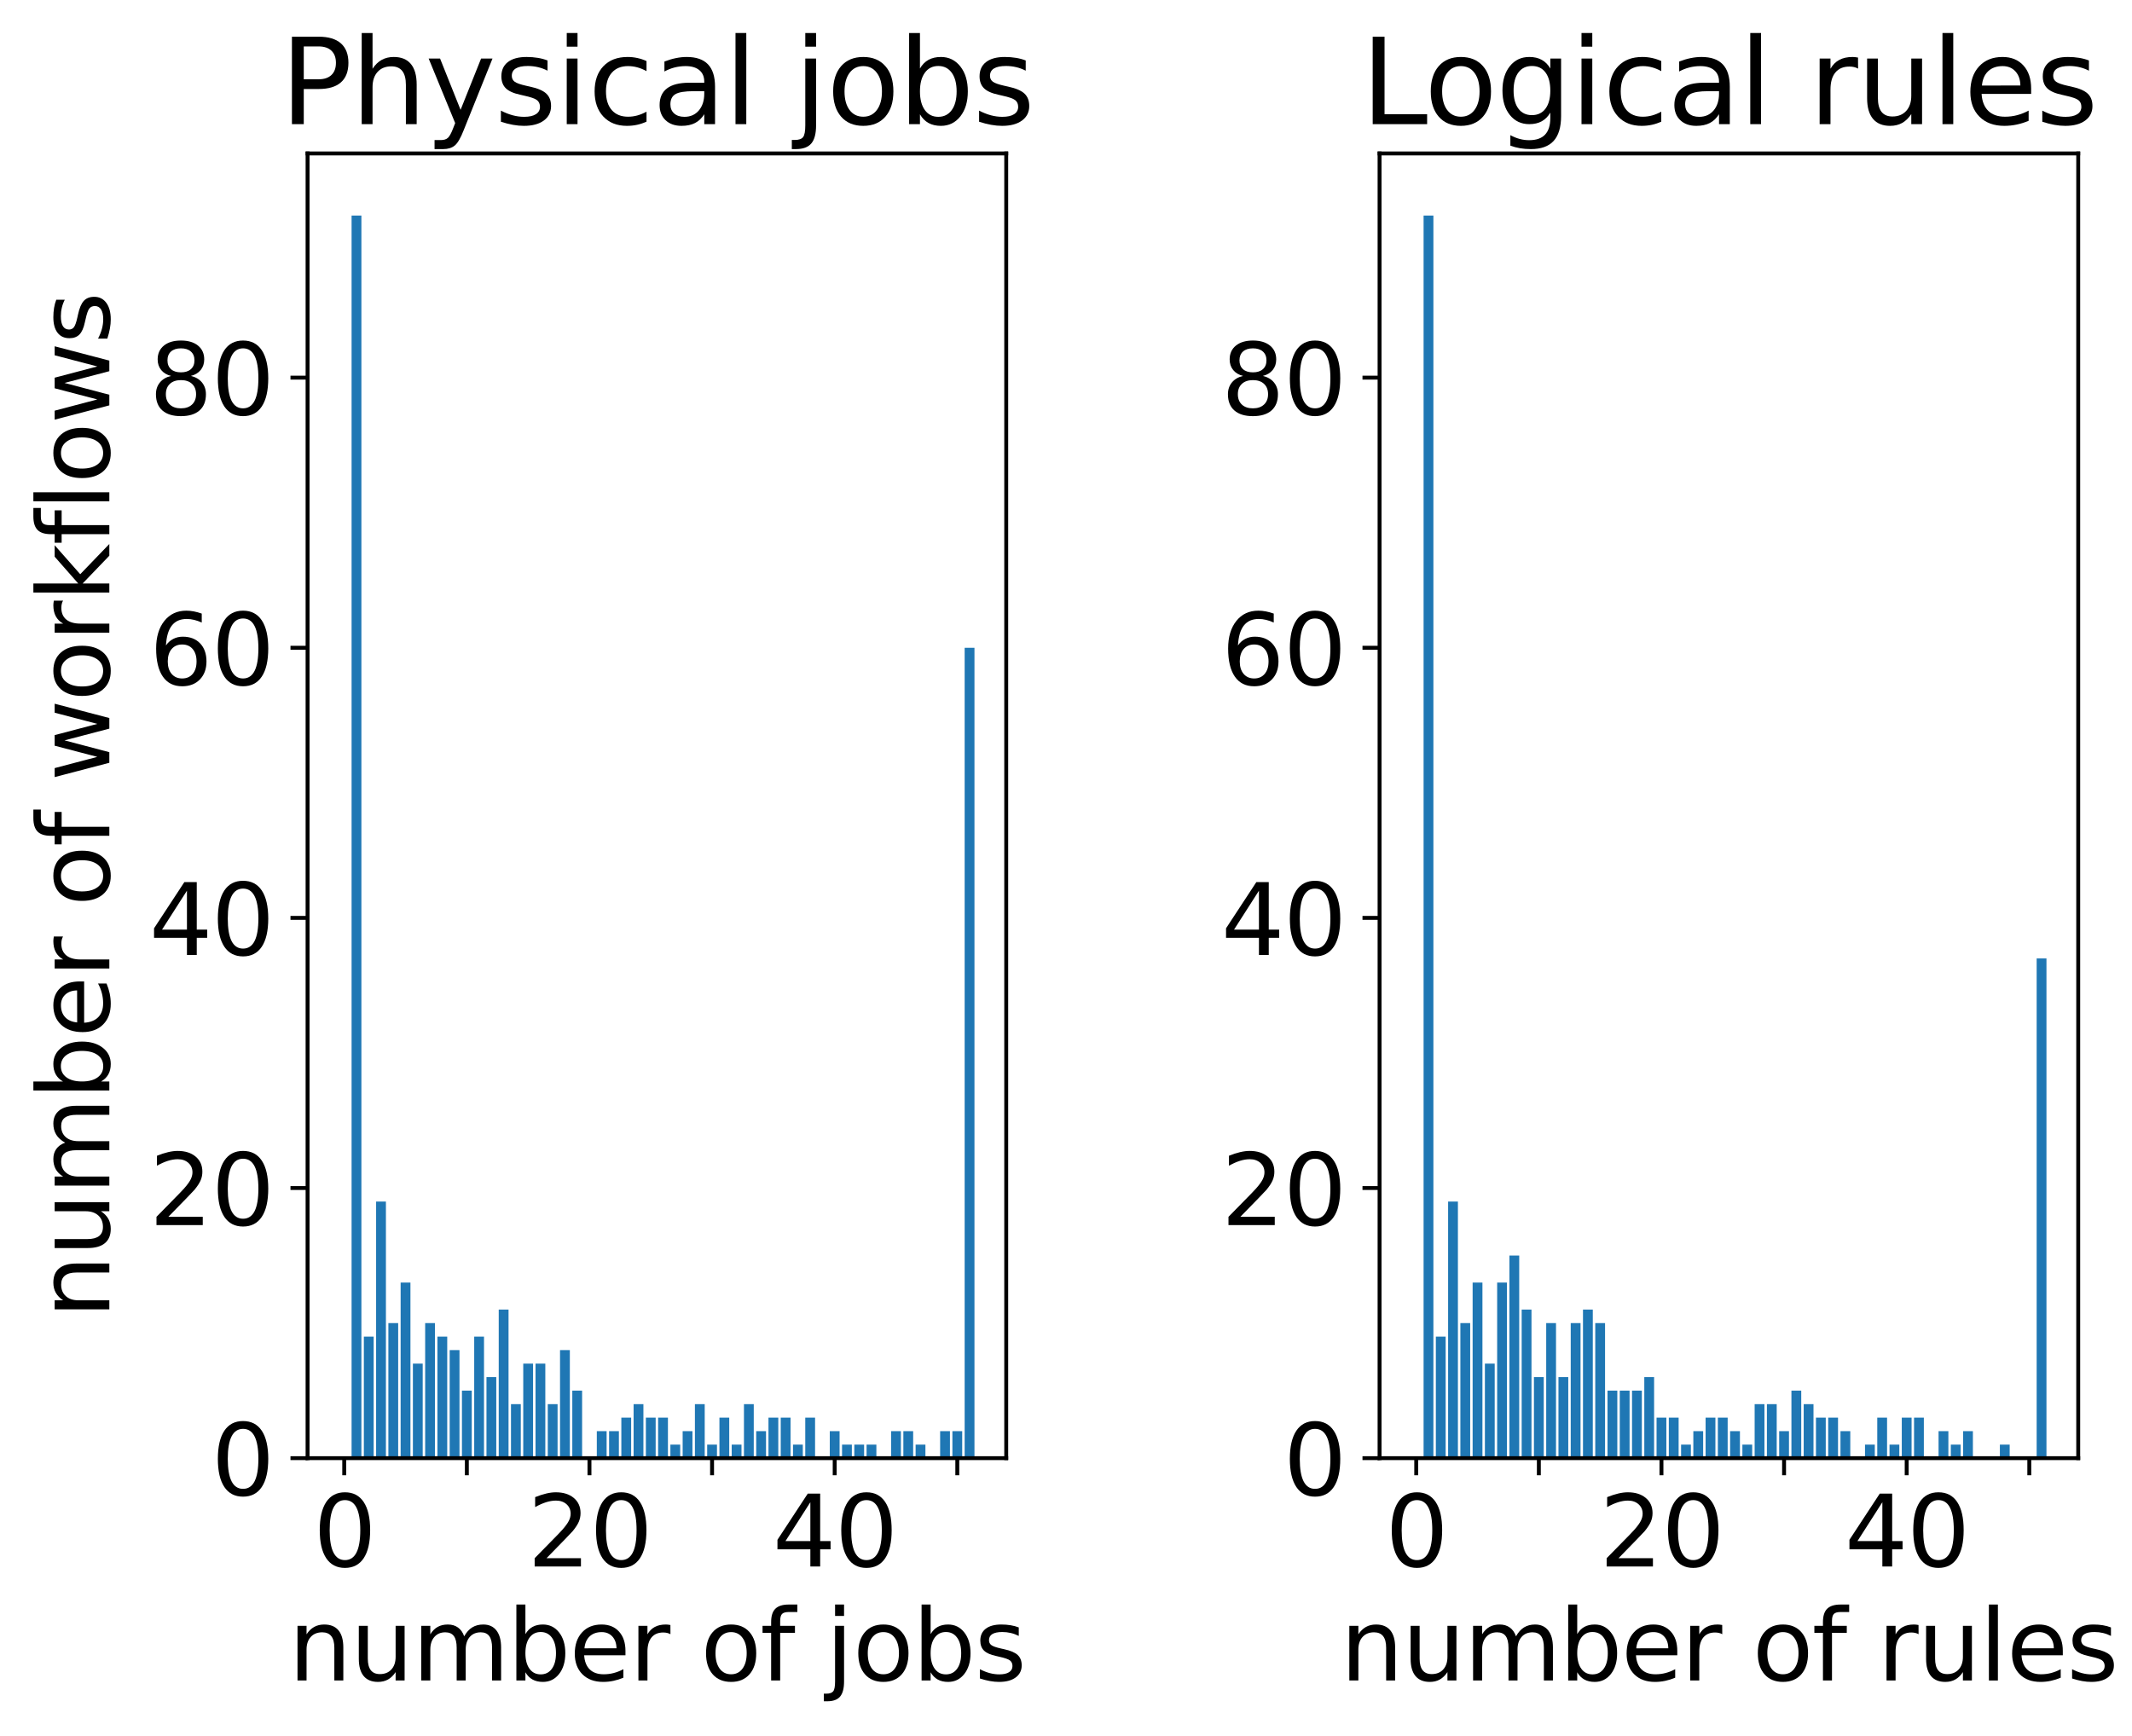 <?xml version="1.0" encoding="utf-8" standalone="no"?>
<!DOCTYPE svg PUBLIC "-//W3C//DTD SVG 1.1//EN"
  "http://www.w3.org/Graphics/SVG/1.1/DTD/svg11.dtd">
<svg xmlns:xlink="http://www.w3.org/1999/xlink" width="436.743pt" height="355.669pt" viewBox="0 0 436.743 355.669" xmlns="http://www.w3.org/2000/svg" version="1.1">
 <defs>
  <style type="text/css">*{stroke-linejoin: round; stroke-linecap: butt}</style>
 </defs>
 <g id="figure_1">
  <g id="patch_1">
   <path d="M 0 355.669 
L 436.743 355.669 
L 436.743 0 
L 0 0 
z
" style="fill: #ffffff"/>
  </g>
  <g id="axes_1">
   <g id="patch_2">
    <path d="M 63.006 298.756 
L 206.126 298.756 
L 206.126 31.436 
L 63.006 31.436 
z
" style="fill: #ffffff"/>
   </g>
   <g id="patch_3">
    <path d="M 69.512 298.756 
L 71.521 298.756 
L 71.521 298.756 
L 69.512 298.756 
z
" clip-path="url(#p3363a705f8)" style="fill: #1f77b4"/>
   </g>
   <g id="patch_4">
    <path d="M 72.023 298.756 
L 74.033 298.756 
L 74.033 44.166 
L 72.023 44.166 
z
" clip-path="url(#p3363a705f8)" style="fill: #1f77b4"/>
   </g>
   <g id="patch_5">
    <path d="M 74.535 298.756 
L 76.545 298.756 
L 76.545 273.851 
L 74.535 273.851 
z
" clip-path="url(#p3363a705f8)" style="fill: #1f77b4"/>
   </g>
   <g id="patch_6">
    <path d="M 77.047 298.756 
L 79.056 298.756 
L 79.056 246.178 
L 77.047 246.178 
z
" clip-path="url(#p3363a705f8)" style="fill: #1f77b4"/>
   </g>
   <g id="patch_7">
    <path d="M 79.559 298.756 
L 81.568 298.756 
L 81.568 271.083 
L 79.559 271.083 
z
" clip-path="url(#p3363a705f8)" style="fill: #1f77b4"/>
   </g>
   <g id="patch_8">
    <path d="M 82.07 298.756 
L 84.08 298.756 
L 84.08 262.782 
L 82.07 262.782 
z
" clip-path="url(#p3363a705f8)" style="fill: #1f77b4"/>
   </g>
   <g id="patch_9">
    <path d="M 84.582 298.756 
L 86.592 298.756 
L 86.592 279.385 
L 84.582 279.385 
z
" clip-path="url(#p3363a705f8)" style="fill: #1f77b4"/>
   </g>
   <g id="patch_10">
    <path d="M 87.094 298.756 
L 89.103 298.756 
L 89.103 271.083 
L 87.094 271.083 
z
" clip-path="url(#p3363a705f8)" style="fill: #1f77b4"/>
   </g>
   <g id="patch_11">
    <path d="M 89.606 298.756 
L 91.615 298.756 
L 91.615 273.851 
L 89.606 273.851 
z
" clip-path="url(#p3363a705f8)" style="fill: #1f77b4"/>
   </g>
   <g id="patch_12">
    <path d="M 92.118 298.756 
L 94.127 298.756 
L 94.127 276.618 
L 92.118 276.618 
z
" clip-path="url(#p3363a705f8)" style="fill: #1f77b4"/>
   </g>
   <g id="patch_13">
    <path d="M 94.629 298.756 
L 96.639 298.756 
L 96.639 284.92 
L 94.629 284.92 
z
" clip-path="url(#p3363a705f8)" style="fill: #1f77b4"/>
   </g>
   <g id="patch_14">
    <path d="M 97.141 298.756 
L 99.15 298.756 
L 99.15 273.851 
L 97.141 273.851 
z
" clip-path="url(#p3363a705f8)" style="fill: #1f77b4"/>
   </g>
   <g id="patch_15">
    <path d="M 99.653 298.756 
L 101.662 298.756 
L 101.662 282.153 
L 99.653 282.153 
z
" clip-path="url(#p3363a705f8)" style="fill: #1f77b4"/>
   </g>
   <g id="patch_16">
    <path d="M 102.165 298.756 
L 104.174 298.756 
L 104.174 268.316 
L 102.165 268.316 
z
" clip-path="url(#p3363a705f8)" style="fill: #1f77b4"/>
   </g>
   <g id="patch_17">
    <path d="M 104.676 298.756 
L 106.686 298.756 
L 106.686 287.687 
L 104.676 287.687 
z
" clip-path="url(#p3363a705f8)" style="fill: #1f77b4"/>
   </g>
   <g id="patch_18">
    <path d="M 107.188 298.756 
L 109.197 298.756 
L 109.197 279.385 
L 107.188 279.385 
z
" clip-path="url(#p3363a705f8)" style="fill: #1f77b4"/>
   </g>
   <g id="patch_19">
    <path d="M 109.7 298.756 
L 111.709 298.756 
L 111.709 279.385 
L 109.7 279.385 
z
" clip-path="url(#p3363a705f8)" style="fill: #1f77b4"/>
   </g>
   <g id="patch_20">
    <path d="M 112.212 298.756 
L 114.221 298.756 
L 114.221 287.687 
L 112.212 287.687 
z
" clip-path="url(#p3363a705f8)" style="fill: #1f77b4"/>
   </g>
   <g id="patch_21">
    <path d="M 114.723 298.756 
L 116.733 298.756 
L 116.733 276.618 
L 114.723 276.618 
z
" clip-path="url(#p3363a705f8)" style="fill: #1f77b4"/>
   </g>
   <g id="patch_22">
    <path d="M 117.235 298.756 
L 119.245 298.756 
L 119.245 284.92 
L 117.235 284.92 
z
" clip-path="url(#p3363a705f8)" style="fill: #1f77b4"/>
   </g>
   <g id="patch_23">
    <path d="M 119.747 298.756 
L 121.756 298.756 
L 121.756 298.756 
L 119.747 298.756 
z
" clip-path="url(#p3363a705f8)" style="fill: #1f77b4"/>
   </g>
   <g id="patch_24">
    <path d="M 122.259 298.756 
L 124.268 298.756 
L 124.268 293.222 
L 122.259 293.222 
z
" clip-path="url(#p3363a705f8)" style="fill: #1f77b4"/>
   </g>
   <g id="patch_25">
    <path d="M 124.77 298.756 
L 126.78 298.756 
L 126.78 293.222 
L 124.77 293.222 
z
" clip-path="url(#p3363a705f8)" style="fill: #1f77b4"/>
   </g>
   <g id="patch_26">
    <path d="M 127.282 298.756 
L 129.292 298.756 
L 129.292 290.454 
L 127.282 290.454 
z
" clip-path="url(#p3363a705f8)" style="fill: #1f77b4"/>
   </g>
   <g id="patch_27">
    <path d="M 129.794 298.756 
L 131.803 298.756 
L 131.803 287.687 
L 129.794 287.687 
z
" clip-path="url(#p3363a705f8)" style="fill: #1f77b4"/>
   </g>
   <g id="patch_28">
    <path d="M 132.306 298.756 
L 134.315 298.756 
L 134.315 290.454 
L 132.306 290.454 
z
" clip-path="url(#p3363a705f8)" style="fill: #1f77b4"/>
   </g>
   <g id="patch_29">
    <path d="M 134.817 298.756 
L 136.827 298.756 
L 136.827 290.454 
L 134.817 290.454 
z
" clip-path="url(#p3363a705f8)" style="fill: #1f77b4"/>
   </g>
   <g id="patch_30">
    <path d="M 137.329 298.756 
L 139.339 298.756 
L 139.339 295.989 
L 137.329 295.989 
z
" clip-path="url(#p3363a705f8)" style="fill: #1f77b4"/>
   </g>
   <g id="patch_31">
    <path d="M 139.841 298.756 
L 141.85 298.756 
L 141.85 293.222 
L 139.841 293.222 
z
" clip-path="url(#p3363a705f8)" style="fill: #1f77b4"/>
   </g>
   <g id="patch_32">
    <path d="M 142.353 298.756 
L 144.362 298.756 
L 144.362 287.687 
L 142.353 287.687 
z
" clip-path="url(#p3363a705f8)" style="fill: #1f77b4"/>
   </g>
   <g id="patch_33">
    <path d="M 144.864 298.756 
L 146.874 298.756 
L 146.874 295.989 
L 144.864 295.989 
z
" clip-path="url(#p3363a705f8)" style="fill: #1f77b4"/>
   </g>
   <g id="patch_34">
    <path d="M 147.376 298.756 
L 149.386 298.756 
L 149.386 290.454 
L 147.376 290.454 
z
" clip-path="url(#p3363a705f8)" style="fill: #1f77b4"/>
   </g>
   <g id="patch_35">
    <path d="M 149.888 298.756 
L 151.897 298.756 
L 151.897 295.989 
L 149.888 295.989 
z
" clip-path="url(#p3363a705f8)" style="fill: #1f77b4"/>
   </g>
   <g id="patch_36">
    <path d="M 152.4 298.756 
L 154.409 298.756 
L 154.409 287.687 
L 152.4 287.687 
z
" clip-path="url(#p3363a705f8)" style="fill: #1f77b4"/>
   </g>
   <g id="patch_37">
    <path d="M 154.911 298.756 
L 156.921 298.756 
L 156.921 293.222 
L 154.911 293.222 
z
" clip-path="url(#p3363a705f8)" style="fill: #1f77b4"/>
   </g>
   <g id="patch_38">
    <path d="M 157.423 298.756 
L 159.433 298.756 
L 159.433 290.454 
L 157.423 290.454 
z
" clip-path="url(#p3363a705f8)" style="fill: #1f77b4"/>
   </g>
   <g id="patch_39">
    <path d="M 159.935 298.756 
L 161.944 298.756 
L 161.944 290.454 
L 159.935 290.454 
z
" clip-path="url(#p3363a705f8)" style="fill: #1f77b4"/>
   </g>
   <g id="patch_40">
    <path d="M 162.447 298.756 
L 164.456 298.756 
L 164.456 295.989 
L 162.447 295.989 
z
" clip-path="url(#p3363a705f8)" style="fill: #1f77b4"/>
   </g>
   <g id="patch_41">
    <path d="M 164.959 298.756 
L 166.968 298.756 
L 166.968 290.454 
L 164.959 290.454 
z
" clip-path="url(#p3363a705f8)" style="fill: #1f77b4"/>
   </g>
   <g id="patch_42">
    <path d="M 167.47 298.756 
L 169.48 298.756 
L 169.48 298.756 
L 167.47 298.756 
z
" clip-path="url(#p3363a705f8)" style="fill: #1f77b4"/>
   </g>
   <g id="patch_43">
    <path d="M 169.982 298.756 
L 171.991 298.756 
L 171.991 293.222 
L 169.982 293.222 
z
" clip-path="url(#p3363a705f8)" style="fill: #1f77b4"/>
   </g>
   <g id="patch_44">
    <path d="M 172.494 298.756 
L 174.503 298.756 
L 174.503 295.989 
L 172.494 295.989 
z
" clip-path="url(#p3363a705f8)" style="fill: #1f77b4"/>
   </g>
   <g id="patch_45">
    <path d="M 175.006 298.756 
L 177.015 298.756 
L 177.015 295.989 
L 175.006 295.989 
z
" clip-path="url(#p3363a705f8)" style="fill: #1f77b4"/>
   </g>
   <g id="patch_46">
    <path d="M 177.517 298.756 
L 179.527 298.756 
L 179.527 295.989 
L 177.517 295.989 
z
" clip-path="url(#p3363a705f8)" style="fill: #1f77b4"/>
   </g>
   <g id="patch_47">
    <path d="M 180.029 298.756 
L 182.038 298.756 
L 182.038 298.756 
L 180.029 298.756 
z
" clip-path="url(#p3363a705f8)" style="fill: #1f77b4"/>
   </g>
   <g id="patch_48">
    <path d="M 182.541 298.756 
L 184.55 298.756 
L 184.55 293.222 
L 182.541 293.222 
z
" clip-path="url(#p3363a705f8)" style="fill: #1f77b4"/>
   </g>
   <g id="patch_49">
    <path d="M 185.053 298.756 
L 187.062 298.756 
L 187.062 293.222 
L 185.053 293.222 
z
" clip-path="url(#p3363a705f8)" style="fill: #1f77b4"/>
   </g>
   <g id="patch_50">
    <path d="M 187.564 298.756 
L 189.574 298.756 
L 189.574 295.989 
L 187.564 295.989 
z
" clip-path="url(#p3363a705f8)" style="fill: #1f77b4"/>
   </g>
   <g id="patch_51">
    <path d="M 190.076 298.756 
L 192.086 298.756 
L 192.086 298.756 
L 190.076 298.756 
z
" clip-path="url(#p3363a705f8)" style="fill: #1f77b4"/>
   </g>
   <g id="patch_52">
    <path d="M 192.588 298.756 
L 194.597 298.756 
L 194.597 293.222 
L 192.588 293.222 
z
" clip-path="url(#p3363a705f8)" style="fill: #1f77b4"/>
   </g>
   <g id="patch_53">
    <path d="M 195.1 298.756 
L 197.109 298.756 
L 197.109 293.222 
L 195.1 293.222 
z
" clip-path="url(#p3363a705f8)" style="fill: #1f77b4"/>
   </g>
   <g id="patch_54">
    <path d="M 197.611 298.756 
L 199.621 298.756 
L 199.621 132.719 
L 197.611 132.719 
z
" clip-path="url(#p3363a705f8)" style="fill: #1f77b4"/>
   </g>
   <g id="matplotlib.axis_1">
    <g id="xtick_1">
     <g id="line2d_1">
      <defs>
       <path id="m88cfe4812e" d="M 0 0 
L 0 3.5 
" style="stroke: #000000; stroke-width: 0.8"/>
      </defs>
      <g>
       <use xlink:href="#m88cfe4812e" x="70.516" y="298.756" style="stroke: #000000; stroke-width: 0.8"/>
      </g>
     </g>
     <g id="text_1">
      <!-- 0 -->
      <g transform="translate(64.154 320.953) scale(0.2 -0.2)">
       <defs>
        <path id="DejaVuSans-30" d="M 2034 4250 
Q 1547 4250 1301 3770 
Q 1056 3291 1056 2328 
Q 1056 1369 1301 889 
Q 1547 409 2034 409 
Q 2525 409 2770 889 
Q 3016 1369 3016 2328 
Q 3016 3291 2770 3770 
Q 2525 4250 2034 4250 
z
M 2034 4750 
Q 2819 4750 3233 4129 
Q 3647 3509 3647 2328 
Q 3647 1150 3233 529 
Q 2819 -91 2034 -91 
Q 1250 -91 836 529 
Q 422 1150 422 2328 
Q 422 3509 836 4129 
Q 1250 4750 2034 4750 
z
" transform="scale(0.016)"/>
       </defs>
       <use xlink:href="#DejaVuSans-30"/>
      </g>
     </g>
    </g>
    <g id="xtick_2">
     <g id="line2d_2">
      <g>
       <use xlink:href="#m88cfe4812e" x="95.634" y="298.756" style="stroke: #000000; stroke-width: 0.8"/>
      </g>
     </g>
    </g>
    <g id="xtick_3">
     <g id="line2d_3">
      <g>
       <use xlink:href="#m88cfe4812e" x="120.752" y="298.756" style="stroke: #000000; stroke-width: 0.8"/>
      </g>
     </g>
     <g id="text_2">
      <!-- 20 -->
      <g transform="translate(108.027 320.953) scale(0.2 -0.2)">
       <defs>
        <path id="DejaVuSans-32" d="M 1228 531 
L 3431 531 
L 3431 0 
L 469 0 
L 469 531 
Q 828 903 1448 1529 
Q 2069 2156 2228 2338 
Q 2531 2678 2651 2914 
Q 2772 3150 2772 3378 
Q 2772 3750 2511 3984 
Q 2250 4219 1831 4219 
Q 1534 4219 1204 4116 
Q 875 4013 500 3803 
L 500 4441 
Q 881 4594 1212 4672 
Q 1544 4750 1819 4750 
Q 2544 4750 2975 4387 
Q 3406 4025 3406 3419 
Q 3406 3131 3298 2873 
Q 3191 2616 2906 2266 
Q 2828 2175 2409 1742 
Q 1991 1309 1228 531 
z
" transform="scale(0.016)"/>
       </defs>
       <use xlink:href="#DejaVuSans-32"/>
       <use xlink:href="#DejaVuSans-30" x="63.623"/>
      </g>
     </g>
    </g>
    <g id="xtick_4">
     <g id="line2d_4">
      <g>
       <use xlink:href="#m88cfe4812e" x="145.869" y="298.756" style="stroke: #000000; stroke-width: 0.8"/>
      </g>
     </g>
    </g>
    <g id="xtick_5">
     <g id="line2d_5">
      <g>
       <use xlink:href="#m88cfe4812e" x="170.987" y="298.756" style="stroke: #000000; stroke-width: 0.8"/>
      </g>
     </g>
     <g id="text_3">
      <!-- 40 -->
      <g transform="translate(158.262 320.953) scale(0.2 -0.2)">
       <defs>
        <path id="DejaVuSans-34" d="M 2419 4116 
L 825 1625 
L 2419 1625 
L 2419 4116 
z
M 2253 4666 
L 3047 4666 
L 3047 1625 
L 3713 1625 
L 3713 1100 
L 3047 1100 
L 3047 0 
L 2419 0 
L 2419 1100 
L 313 1100 
L 313 1709 
L 2253 4666 
z
" transform="scale(0.016)"/>
       </defs>
       <use xlink:href="#DejaVuSans-34"/>
       <use xlink:href="#DejaVuSans-30" x="63.623"/>
      </g>
     </g>
    </g>
    <g id="xtick_6">
     <g id="line2d_6">
      <g>
       <use xlink:href="#m88cfe4812e" x="196.104" y="298.756" style="stroke: #000000; stroke-width: 0.8"/>
      </g>
     </g>
    </g>
    <g id="text_4">
     <!-- number of jobs -->
     <g transform="translate(59.088 344.309) scale(0.2 -0.2)">
      <defs>
       <path id="DejaVuSans-6e" d="M 3513 2113 
L 3513 0 
L 2938 0 
L 2938 2094 
Q 2938 2591 2744 2837 
Q 2550 3084 2163 3084 
Q 1697 3084 1428 2787 
Q 1159 2491 1159 1978 
L 1159 0 
L 581 0 
L 581 3500 
L 1159 3500 
L 1159 2956 
Q 1366 3272 1645 3428 
Q 1925 3584 2291 3584 
Q 2894 3584 3203 3211 
Q 3513 2838 3513 2113 
z
" transform="scale(0.016)"/>
       <path id="DejaVuSans-75" d="M 544 1381 
L 544 3500 
L 1119 3500 
L 1119 1403 
Q 1119 906 1312 657 
Q 1506 409 1894 409 
Q 2359 409 2629 706 
Q 2900 1003 2900 1516 
L 2900 3500 
L 3475 3500 
L 3475 0 
L 2900 0 
L 2900 538 
Q 2691 219 2414 64 
Q 2138 -91 1772 -91 
Q 1169 -91 856 284 
Q 544 659 544 1381 
z
M 1991 3584 
L 1991 3584 
z
" transform="scale(0.016)"/>
       <path id="DejaVuSans-6d" d="M 3328 2828 
Q 3544 3216 3844 3400 
Q 4144 3584 4550 3584 
Q 5097 3584 5394 3201 
Q 5691 2819 5691 2113 
L 5691 0 
L 5113 0 
L 5113 2094 
Q 5113 2597 4934 2840 
Q 4756 3084 4391 3084 
Q 3944 3084 3684 2787 
Q 3425 2491 3425 1978 
L 3425 0 
L 2847 0 
L 2847 2094 
Q 2847 2600 2669 2842 
Q 2491 3084 2119 3084 
Q 1678 3084 1418 2786 
Q 1159 2488 1159 1978 
L 1159 0 
L 581 0 
L 581 3500 
L 1159 3500 
L 1159 2956 
Q 1356 3278 1631 3431 
Q 1906 3584 2284 3584 
Q 2666 3584 2933 3390 
Q 3200 3197 3328 2828 
z
" transform="scale(0.016)"/>
       <path id="DejaVuSans-62" d="M 3116 1747 
Q 3116 2381 2855 2742 
Q 2594 3103 2138 3103 
Q 1681 3103 1420 2742 
Q 1159 2381 1159 1747 
Q 1159 1113 1420 752 
Q 1681 391 2138 391 
Q 2594 391 2855 752 
Q 3116 1113 3116 1747 
z
M 1159 2969 
Q 1341 3281 1617 3432 
Q 1894 3584 2278 3584 
Q 2916 3584 3314 3078 
Q 3713 2572 3713 1747 
Q 3713 922 3314 415 
Q 2916 -91 2278 -91 
Q 1894 -91 1617 61 
Q 1341 213 1159 525 
L 1159 0 
L 581 0 
L 581 4863 
L 1159 4863 
L 1159 2969 
z
" transform="scale(0.016)"/>
       <path id="DejaVuSans-65" d="M 3597 1894 
L 3597 1613 
L 953 1613 
Q 991 1019 1311 708 
Q 1631 397 2203 397 
Q 2534 397 2845 478 
Q 3156 559 3463 722 
L 3463 178 
Q 3153 47 2828 -22 
Q 2503 -91 2169 -91 
Q 1331 -91 842 396 
Q 353 884 353 1716 
Q 353 2575 817 3079 
Q 1281 3584 2069 3584 
Q 2775 3584 3186 3129 
Q 3597 2675 3597 1894 
z
M 3022 2063 
Q 3016 2534 2758 2815 
Q 2500 3097 2075 3097 
Q 1594 3097 1305 2825 
Q 1016 2553 972 2059 
L 3022 2063 
z
" transform="scale(0.016)"/>
       <path id="DejaVuSans-72" d="M 2631 2963 
Q 2534 3019 2420 3045 
Q 2306 3072 2169 3072 
Q 1681 3072 1420 2755 
Q 1159 2438 1159 1844 
L 1159 0 
L 581 0 
L 581 3500 
L 1159 3500 
L 1159 2956 
Q 1341 3275 1631 3429 
Q 1922 3584 2338 3584 
Q 2397 3584 2469 3576 
Q 2541 3569 2628 3553 
L 2631 2963 
z
" transform="scale(0.016)"/>
       <path id="DejaVuSans-20" transform="scale(0.016)"/>
       <path id="DejaVuSans-6f" d="M 1959 3097 
Q 1497 3097 1228 2736 
Q 959 2375 959 1747 
Q 959 1119 1226 758 
Q 1494 397 1959 397 
Q 2419 397 2687 759 
Q 2956 1122 2956 1747 
Q 2956 2369 2687 2733 
Q 2419 3097 1959 3097 
z
M 1959 3584 
Q 2709 3584 3137 3096 
Q 3566 2609 3566 1747 
Q 3566 888 3137 398 
Q 2709 -91 1959 -91 
Q 1206 -91 779 398 
Q 353 888 353 1747 
Q 353 2609 779 3096 
Q 1206 3584 1959 3584 
z
" transform="scale(0.016)"/>
       <path id="DejaVuSans-66" d="M 2375 4863 
L 2375 4384 
L 1825 4384 
Q 1516 4384 1395 4259 
Q 1275 4134 1275 3809 
L 1275 3500 
L 2222 3500 
L 2222 3053 
L 1275 3053 
L 1275 0 
L 697 0 
L 697 3053 
L 147 3053 
L 147 3500 
L 697 3500 
L 697 3744 
Q 697 4328 969 4595 
Q 1241 4863 1831 4863 
L 2375 4863 
z
" transform="scale(0.016)"/>
       <path id="DejaVuSans-6a" d="M 603 3500 
L 1178 3500 
L 1178 -63 
Q 1178 -731 923 -1031 
Q 669 -1331 103 -1331 
L -116 -1331 
L -116 -844 
L 38 -844 
Q 366 -844 484 -692 
Q 603 -541 603 -63 
L 603 3500 
z
M 603 4863 
L 1178 4863 
L 1178 4134 
L 603 4134 
L 603 4863 
z
" transform="scale(0.016)"/>
       <path id="DejaVuSans-73" d="M 2834 3397 
L 2834 2853 
Q 2591 2978 2328 3040 
Q 2066 3103 1784 3103 
Q 1356 3103 1142 2972 
Q 928 2841 928 2578 
Q 928 2378 1081 2264 
Q 1234 2150 1697 2047 
L 1894 2003 
Q 2506 1872 2764 1633 
Q 3022 1394 3022 966 
Q 3022 478 2636 193 
Q 2250 -91 1575 -91 
Q 1294 -91 989 -36 
Q 684 19 347 128 
L 347 722 
Q 666 556 975 473 
Q 1284 391 1588 391 
Q 1994 391 2212 530 
Q 2431 669 2431 922 
Q 2431 1156 2273 1281 
Q 2116 1406 1581 1522 
L 1381 1569 
Q 847 1681 609 1914 
Q 372 2147 372 2553 
Q 372 3047 722 3315 
Q 1072 3584 1716 3584 
Q 2034 3584 2315 3537 
Q 2597 3491 2834 3397 
z
" transform="scale(0.016)"/>
      </defs>
      <use xlink:href="#DejaVuSans-6e"/>
      <use xlink:href="#DejaVuSans-75" x="63.379"/>
      <use xlink:href="#DejaVuSans-6d" x="126.758"/>
      <use xlink:href="#DejaVuSans-62" x="224.17"/>
      <use xlink:href="#DejaVuSans-65" x="287.646"/>
      <use xlink:href="#DejaVuSans-72" x="349.17"/>
      <use xlink:href="#DejaVuSans-20" x="390.283"/>
      <use xlink:href="#DejaVuSans-6f" x="422.07"/>
      <use xlink:href="#DejaVuSans-66" x="483.252"/>
      <use xlink:href="#DejaVuSans-20" x="518.457"/>
      <use xlink:href="#DejaVuSans-6a" x="550.244"/>
      <use xlink:href="#DejaVuSans-6f" x="578.027"/>
      <use xlink:href="#DejaVuSans-62" x="639.209"/>
      <use xlink:href="#DejaVuSans-73" x="702.686"/>
     </g>
    </g>
   </g>
   <g id="matplotlib.axis_2">
    <g id="ytick_1">
     <g id="line2d_7">
      <defs>
       <path id="m2daada4a39" d="M 0 0 
L -3.5 0 
" style="stroke: #000000; stroke-width: 0.8"/>
      </defs>
      <g>
       <use xlink:href="#m2daada4a39" x="63.006" y="298.756" style="stroke: #000000; stroke-width: 0.8"/>
      </g>
     </g>
     <g id="text_5">
      <!-- 0 -->
      <g transform="translate(43.281 306.355) scale(0.2 -0.2)">
       <use xlink:href="#DejaVuSans-30"/>
      </g>
     </g>
    </g>
    <g id="ytick_2">
     <g id="line2d_8">
      <g>
       <use xlink:href="#m2daada4a39" x="63.006" y="243.41" style="stroke: #000000; stroke-width: 0.8"/>
      </g>
     </g>
     <g id="text_6">
      <!-- 20 -->
      <g transform="translate(30.556 251.009) scale(0.2 -0.2)">
       <use xlink:href="#DejaVuSans-32"/>
       <use xlink:href="#DejaVuSans-30" x="63.623"/>
      </g>
     </g>
    </g>
    <g id="ytick_3">
     <g id="line2d_9">
      <g>
       <use xlink:href="#m2daada4a39" x="63.006" y="188.065" style="stroke: #000000; stroke-width: 0.8"/>
      </g>
     </g>
     <g id="text_7">
      <!-- 40 -->
      <g transform="translate(30.556 195.663) scale(0.2 -0.2)">
       <use xlink:href="#DejaVuSans-34"/>
       <use xlink:href="#DejaVuSans-30" x="63.623"/>
      </g>
     </g>
    </g>
    <g id="ytick_4">
     <g id="line2d_10">
      <g>
       <use xlink:href="#m2daada4a39" x="63.006" y="132.719" style="stroke: #000000; stroke-width: 0.8"/>
      </g>
     </g>
     <g id="text_8">
      <!-- 60 -->
      <g transform="translate(30.556 140.317) scale(0.2 -0.2)">
       <defs>
        <path id="DejaVuSans-36" d="M 2113 2584 
Q 1688 2584 1439 2293 
Q 1191 2003 1191 1497 
Q 1191 994 1439 701 
Q 1688 409 2113 409 
Q 2538 409 2786 701 
Q 3034 994 3034 1497 
Q 3034 2003 2786 2293 
Q 2538 2584 2113 2584 
z
M 3366 4563 
L 3366 3988 
Q 3128 4100 2886 4159 
Q 2644 4219 2406 4219 
Q 1781 4219 1451 3797 
Q 1122 3375 1075 2522 
Q 1259 2794 1537 2939 
Q 1816 3084 2150 3084 
Q 2853 3084 3261 2657 
Q 3669 2231 3669 1497 
Q 3669 778 3244 343 
Q 2819 -91 2113 -91 
Q 1303 -91 875 529 
Q 447 1150 447 2328 
Q 447 3434 972 4092 
Q 1497 4750 2381 4750 
Q 2619 4750 2861 4703 
Q 3103 4656 3366 4563 
z
" transform="scale(0.016)"/>
       </defs>
       <use xlink:href="#DejaVuSans-36"/>
       <use xlink:href="#DejaVuSans-30" x="63.623"/>
      </g>
     </g>
    </g>
    <g id="ytick_5">
     <g id="line2d_11">
      <g>
       <use xlink:href="#m2daada4a39" x="63.006" y="77.373" style="stroke: #000000; stroke-width: 0.8"/>
      </g>
     </g>
     <g id="text_9">
      <!-- 80 -->
      <g transform="translate(30.556 84.972) scale(0.2 -0.2)">
       <defs>
        <path id="DejaVuSans-38" d="M 2034 2216 
Q 1584 2216 1326 1975 
Q 1069 1734 1069 1313 
Q 1069 891 1326 650 
Q 1584 409 2034 409 
Q 2484 409 2743 651 
Q 3003 894 3003 1313 
Q 3003 1734 2745 1975 
Q 2488 2216 2034 2216 
z
M 1403 2484 
Q 997 2584 770 2862 
Q 544 3141 544 3541 
Q 544 4100 942 4425 
Q 1341 4750 2034 4750 
Q 2731 4750 3128 4425 
Q 3525 4100 3525 3541 
Q 3525 3141 3298 2862 
Q 3072 2584 2669 2484 
Q 3125 2378 3379 2068 
Q 3634 1759 3634 1313 
Q 3634 634 3220 271 
Q 2806 -91 2034 -91 
Q 1263 -91 848 271 
Q 434 634 434 1313 
Q 434 1759 690 2068 
Q 947 2378 1403 2484 
z
M 1172 3481 
Q 1172 3119 1398 2916 
Q 1625 2713 2034 2713 
Q 2441 2713 2670 2916 
Q 2900 3119 2900 3481 
Q 2900 3844 2670 4047 
Q 2441 4250 2034 4250 
Q 1625 4250 1398 4047 
Q 1172 3844 1172 3481 
z
" transform="scale(0.016)"/>
       </defs>
       <use xlink:href="#DejaVuSans-38"/>
       <use xlink:href="#DejaVuSans-30" x="63.623"/>
      </g>
     </g>
    </g>
    <g id="text_10">
     <!-- number of workflows -->
     <g transform="translate(22.397 270.123) rotate(-90) scale(0.2 -0.2)">
      <defs>
       <path id="DejaVuSans-77" d="M 269 3500 
L 844 3500 
L 1563 769 
L 2278 3500 
L 2956 3500 
L 3675 769 
L 4391 3500 
L 4966 3500 
L 4050 0 
L 3372 0 
L 2619 2869 
L 1863 0 
L 1184 0 
L 269 3500 
z
" transform="scale(0.016)"/>
       <path id="DejaVuSans-6b" d="M 581 4863 
L 1159 4863 
L 1159 1991 
L 2875 3500 
L 3609 3500 
L 1753 1863 
L 3688 0 
L 2938 0 
L 1159 1709 
L 1159 0 
L 581 0 
L 581 4863 
z
" transform="scale(0.016)"/>
       <path id="DejaVuSans-6c" d="M 603 4863 
L 1178 4863 
L 1178 0 
L 603 0 
L 603 4863 
z
" transform="scale(0.016)"/>
      </defs>
      <use xlink:href="#DejaVuSans-6e"/>
      <use xlink:href="#DejaVuSans-75" x="63.379"/>
      <use xlink:href="#DejaVuSans-6d" x="126.758"/>
      <use xlink:href="#DejaVuSans-62" x="224.17"/>
      <use xlink:href="#DejaVuSans-65" x="287.646"/>
      <use xlink:href="#DejaVuSans-72" x="349.17"/>
      <use xlink:href="#DejaVuSans-20" x="390.283"/>
      <use xlink:href="#DejaVuSans-6f" x="422.07"/>
      <use xlink:href="#DejaVuSans-66" x="483.252"/>
      <use xlink:href="#DejaVuSans-20" x="518.457"/>
      <use xlink:href="#DejaVuSans-77" x="550.244"/>
      <use xlink:href="#DejaVuSans-6f" x="632.031"/>
      <use xlink:href="#DejaVuSans-72" x="693.213"/>
      <use xlink:href="#DejaVuSans-6b" x="734.326"/>
      <use xlink:href="#DejaVuSans-66" x="792.236"/>
      <use xlink:href="#DejaVuSans-6c" x="827.441"/>
      <use xlink:href="#DejaVuSans-6f" x="855.225"/>
      <use xlink:href="#DejaVuSans-77" x="916.406"/>
      <use xlink:href="#DejaVuSans-73" x="998.193"/>
     </g>
    </g>
   </g>
   <g id="patch_55">
    <path d="M 63.006 298.756 
L 63.006 31.436 
" style="fill: none; stroke: #000000; stroke-width: 0.8; stroke-linejoin: miter; stroke-linecap: square"/>
   </g>
   <g id="patch_56">
    <path d="M 206.126 298.756 
L 206.126 31.436 
" style="fill: none; stroke: #000000; stroke-width: 0.8; stroke-linejoin: miter; stroke-linecap: square"/>
   </g>
   <g id="patch_57">
    <path d="M 63.006 298.756 
L 206.126 298.756 
" style="fill: none; stroke: #000000; stroke-width: 0.8; stroke-linejoin: miter; stroke-linecap: square"/>
   </g>
   <g id="patch_58">
    <path d="M 63.006 31.436 
L 206.126 31.436 
" style="fill: none; stroke: #000000; stroke-width: 0.8; stroke-linejoin: miter; stroke-linecap: square"/>
   </g>
   <g id="text_11">
    <!-- Physical jobs -->
    <g transform="translate(57.393 25.436) scale(0.24 -0.24)">
     <defs>
      <path id="DejaVuSans-50" d="M 1259 4147 
L 1259 2394 
L 2053 2394 
Q 2494 2394 2734 2622 
Q 2975 2850 2975 3272 
Q 2975 3691 2734 3919 
Q 2494 4147 2053 4147 
L 1259 4147 
z
M 628 4666 
L 2053 4666 
Q 2838 4666 3239 4311 
Q 3641 3956 3641 3272 
Q 3641 2581 3239 2228 
Q 2838 1875 2053 1875 
L 1259 1875 
L 1259 0 
L 628 0 
L 628 4666 
z
" transform="scale(0.016)"/>
      <path id="DejaVuSans-68" d="M 3513 2113 
L 3513 0 
L 2938 0 
L 2938 2094 
Q 2938 2591 2744 2837 
Q 2550 3084 2163 3084 
Q 1697 3084 1428 2787 
Q 1159 2491 1159 1978 
L 1159 0 
L 581 0 
L 581 4863 
L 1159 4863 
L 1159 2956 
Q 1366 3272 1645 3428 
Q 1925 3584 2291 3584 
Q 2894 3584 3203 3211 
Q 3513 2838 3513 2113 
z
" transform="scale(0.016)"/>
      <path id="DejaVuSans-79" d="M 2059 -325 
Q 1816 -950 1584 -1140 
Q 1353 -1331 966 -1331 
L 506 -1331 
L 506 -850 
L 844 -850 
Q 1081 -850 1212 -737 
Q 1344 -625 1503 -206 
L 1606 56 
L 191 3500 
L 800 3500 
L 1894 763 
L 2988 3500 
L 3597 3500 
L 2059 -325 
z
" transform="scale(0.016)"/>
      <path id="DejaVuSans-69" d="M 603 3500 
L 1178 3500 
L 1178 0 
L 603 0 
L 603 3500 
z
M 603 4863 
L 1178 4863 
L 1178 4134 
L 603 4134 
L 603 4863 
z
" transform="scale(0.016)"/>
      <path id="DejaVuSans-63" d="M 3122 3366 
L 3122 2828 
Q 2878 2963 2633 3030 
Q 2388 3097 2138 3097 
Q 1578 3097 1268 2742 
Q 959 2388 959 1747 
Q 959 1106 1268 751 
Q 1578 397 2138 397 
Q 2388 397 2633 464 
Q 2878 531 3122 666 
L 3122 134 
Q 2881 22 2623 -34 
Q 2366 -91 2075 -91 
Q 1284 -91 818 406 
Q 353 903 353 1747 
Q 353 2603 823 3093 
Q 1294 3584 2113 3584 
Q 2378 3584 2631 3529 
Q 2884 3475 3122 3366 
z
" transform="scale(0.016)"/>
      <path id="DejaVuSans-61" d="M 2194 1759 
Q 1497 1759 1228 1600 
Q 959 1441 959 1056 
Q 959 750 1161 570 
Q 1363 391 1709 391 
Q 2188 391 2477 730 
Q 2766 1069 2766 1631 
L 2766 1759 
L 2194 1759 
z
M 3341 1997 
L 3341 0 
L 2766 0 
L 2766 531 
Q 2569 213 2275 61 
Q 1981 -91 1556 -91 
Q 1019 -91 701 211 
Q 384 513 384 1019 
Q 384 1609 779 1909 
Q 1175 2209 1959 2209 
L 2766 2209 
L 2766 2266 
Q 2766 2663 2505 2880 
Q 2244 3097 1772 3097 
Q 1472 3097 1187 3025 
Q 903 2953 641 2809 
L 641 3341 
Q 956 3463 1253 3523 
Q 1550 3584 1831 3584 
Q 2591 3584 2966 3190 
Q 3341 2797 3341 1997 
z
" transform="scale(0.016)"/>
     </defs>
     <use xlink:href="#DejaVuSans-50"/>
     <use xlink:href="#DejaVuSans-68" x="60.303"/>
     <use xlink:href="#DejaVuSans-79" x="123.682"/>
     <use xlink:href="#DejaVuSans-73" x="182.861"/>
     <use xlink:href="#DejaVuSans-69" x="234.961"/>
     <use xlink:href="#DejaVuSans-63" x="262.744"/>
     <use xlink:href="#DejaVuSans-61" x="317.725"/>
     <use xlink:href="#DejaVuSans-6c" x="379.004"/>
     <use xlink:href="#DejaVuSans-20" x="406.787"/>
     <use xlink:href="#DejaVuSans-6a" x="438.574"/>
     <use xlink:href="#DejaVuSans-6f" x="466.357"/>
     <use xlink:href="#DejaVuSans-62" x="527.539"/>
     <use xlink:href="#DejaVuSans-73" x="591.016"/>
    </g>
   </g>
  </g>
  <g id="axes_2">
   <g id="patch_59">
    <path d="M 282.606 298.756 
L 425.726 298.756 
L 425.726 31.436 
L 282.606 31.436 
z
" style="fill: #ffffff"/>
   </g>
   <g id="patch_60">
    <path d="M 289.112 298.756 
L 291.121 298.756 
L 291.121 298.756 
L 289.112 298.756 
z
" clip-path="url(#p81442ec03a)" style="fill: #1f77b4"/>
   </g>
   <g id="patch_61">
    <path d="M 291.623 298.756 
L 293.633 298.756 
L 293.633 44.166 
L 291.623 44.166 
z
" clip-path="url(#p81442ec03a)" style="fill: #1f77b4"/>
   </g>
   <g id="patch_62">
    <path d="M 294.135 298.756 
L 296.145 298.756 
L 296.145 273.851 
L 294.135 273.851 
z
" clip-path="url(#p81442ec03a)" style="fill: #1f77b4"/>
   </g>
   <g id="patch_63">
    <path d="M 296.647 298.756 
L 298.656 298.756 
L 298.656 246.178 
L 296.647 246.178 
z
" clip-path="url(#p81442ec03a)" style="fill: #1f77b4"/>
   </g>
   <g id="patch_64">
    <path d="M 299.159 298.756 
L 301.168 298.756 
L 301.168 271.083 
L 299.159 271.083 
z
" clip-path="url(#p81442ec03a)" style="fill: #1f77b4"/>
   </g>
   <g id="patch_65">
    <path d="M 301.67 298.756 
L 303.68 298.756 
L 303.68 262.782 
L 301.67 262.782 
z
" clip-path="url(#p81442ec03a)" style="fill: #1f77b4"/>
   </g>
   <g id="patch_66">
    <path d="M 304.182 298.756 
L 306.192 298.756 
L 306.192 279.385 
L 304.182 279.385 
z
" clip-path="url(#p81442ec03a)" style="fill: #1f77b4"/>
   </g>
   <g id="patch_67">
    <path d="M 306.694 298.756 
L 308.703 298.756 
L 308.703 262.782 
L 306.694 262.782 
z
" clip-path="url(#p81442ec03a)" style="fill: #1f77b4"/>
   </g>
   <g id="patch_68">
    <path d="M 309.206 298.756 
L 311.215 298.756 
L 311.215 257.247 
L 309.206 257.247 
z
" clip-path="url(#p81442ec03a)" style="fill: #1f77b4"/>
   </g>
   <g id="patch_69">
    <path d="M 311.718 298.756 
L 313.727 298.756 
L 313.727 268.316 
L 311.718 268.316 
z
" clip-path="url(#p81442ec03a)" style="fill: #1f77b4"/>
   </g>
   <g id="patch_70">
    <path d="M 314.229 298.756 
L 316.239 298.756 
L 316.239 282.153 
L 314.229 282.153 
z
" clip-path="url(#p81442ec03a)" style="fill: #1f77b4"/>
   </g>
   <g id="patch_71">
    <path d="M 316.741 298.756 
L 318.75 298.756 
L 318.75 271.083 
L 316.741 271.083 
z
" clip-path="url(#p81442ec03a)" style="fill: #1f77b4"/>
   </g>
   <g id="patch_72">
    <path d="M 319.253 298.756 
L 321.262 298.756 
L 321.262 282.153 
L 319.253 282.153 
z
" clip-path="url(#p81442ec03a)" style="fill: #1f77b4"/>
   </g>
   <g id="patch_73">
    <path d="M 321.765 298.756 
L 323.774 298.756 
L 323.774 271.083 
L 321.765 271.083 
z
" clip-path="url(#p81442ec03a)" style="fill: #1f77b4"/>
   </g>
   <g id="patch_74">
    <path d="M 324.276 298.756 
L 326.286 298.756 
L 326.286 268.316 
L 324.276 268.316 
z
" clip-path="url(#p81442ec03a)" style="fill: #1f77b4"/>
   </g>
   <g id="patch_75">
    <path d="M 326.788 298.756 
L 328.797 298.756 
L 328.797 271.083 
L 326.788 271.083 
z
" clip-path="url(#p81442ec03a)" style="fill: #1f77b4"/>
   </g>
   <g id="patch_76">
    <path d="M 329.3 298.756 
L 331.309 298.756 
L 331.309 284.92 
L 329.3 284.92 
z
" clip-path="url(#p81442ec03a)" style="fill: #1f77b4"/>
   </g>
   <g id="patch_77">
    <path d="M 331.812 298.756 
L 333.821 298.756 
L 333.821 284.92 
L 331.812 284.92 
z
" clip-path="url(#p81442ec03a)" style="fill: #1f77b4"/>
   </g>
   <g id="patch_78">
    <path d="M 334.323 298.756 
L 336.333 298.756 
L 336.333 284.92 
L 334.323 284.92 
z
" clip-path="url(#p81442ec03a)" style="fill: #1f77b4"/>
   </g>
   <g id="patch_79">
    <path d="M 336.835 298.756 
L 338.845 298.756 
L 338.845 282.153 
L 336.835 282.153 
z
" clip-path="url(#p81442ec03a)" style="fill: #1f77b4"/>
   </g>
   <g id="patch_80">
    <path d="M 339.347 298.756 
L 341.356 298.756 
L 341.356 290.454 
L 339.347 290.454 
z
" clip-path="url(#p81442ec03a)" style="fill: #1f77b4"/>
   </g>
   <g id="patch_81">
    <path d="M 341.859 298.756 
L 343.868 298.756 
L 343.868 290.454 
L 341.859 290.454 
z
" clip-path="url(#p81442ec03a)" style="fill: #1f77b4"/>
   </g>
   <g id="patch_82">
    <path d="M 344.37 298.756 
L 346.38 298.756 
L 346.38 295.989 
L 344.37 295.989 
z
" clip-path="url(#p81442ec03a)" style="fill: #1f77b4"/>
   </g>
   <g id="patch_83">
    <path d="M 346.882 298.756 
L 348.892 298.756 
L 348.892 293.222 
L 346.882 293.222 
z
" clip-path="url(#p81442ec03a)" style="fill: #1f77b4"/>
   </g>
   <g id="patch_84">
    <path d="M 349.394 298.756 
L 351.403 298.756 
L 351.403 290.454 
L 349.394 290.454 
z
" clip-path="url(#p81442ec03a)" style="fill: #1f77b4"/>
   </g>
   <g id="patch_85">
    <path d="M 351.906 298.756 
L 353.915 298.756 
L 353.915 290.454 
L 351.906 290.454 
z
" clip-path="url(#p81442ec03a)" style="fill: #1f77b4"/>
   </g>
   <g id="patch_86">
    <path d="M 354.417 298.756 
L 356.427 298.756 
L 356.427 293.222 
L 354.417 293.222 
z
" clip-path="url(#p81442ec03a)" style="fill: #1f77b4"/>
   </g>
   <g id="patch_87">
    <path d="M 356.929 298.756 
L 358.939 298.756 
L 358.939 295.989 
L 356.929 295.989 
z
" clip-path="url(#p81442ec03a)" style="fill: #1f77b4"/>
   </g>
   <g id="patch_88">
    <path d="M 359.441 298.756 
L 361.45 298.756 
L 361.45 287.687 
L 359.441 287.687 
z
" clip-path="url(#p81442ec03a)" style="fill: #1f77b4"/>
   </g>
   <g id="patch_89">
    <path d="M 361.953 298.756 
L 363.962 298.756 
L 363.962 287.687 
L 361.953 287.687 
z
" clip-path="url(#p81442ec03a)" style="fill: #1f77b4"/>
   </g>
   <g id="patch_90">
    <path d="M 364.464 298.756 
L 366.474 298.756 
L 366.474 293.222 
L 364.464 293.222 
z
" clip-path="url(#p81442ec03a)" style="fill: #1f77b4"/>
   </g>
   <g id="patch_91">
    <path d="M 366.976 298.756 
L 368.986 298.756 
L 368.986 284.92 
L 366.976 284.92 
z
" clip-path="url(#p81442ec03a)" style="fill: #1f77b4"/>
   </g>
   <g id="patch_92">
    <path d="M 369.488 298.756 
L 371.497 298.756 
L 371.497 287.687 
L 369.488 287.687 
z
" clip-path="url(#p81442ec03a)" style="fill: #1f77b4"/>
   </g>
   <g id="patch_93">
    <path d="M 372 298.756 
L 374.009 298.756 
L 374.009 290.454 
L 372 290.454 
z
" clip-path="url(#p81442ec03a)" style="fill: #1f77b4"/>
   </g>
   <g id="patch_94">
    <path d="M 374.511 298.756 
L 376.521 298.756 
L 376.521 290.454 
L 374.511 290.454 
z
" clip-path="url(#p81442ec03a)" style="fill: #1f77b4"/>
   </g>
   <g id="patch_95">
    <path d="M 377.023 298.756 
L 379.033 298.756 
L 379.033 293.222 
L 377.023 293.222 
z
" clip-path="url(#p81442ec03a)" style="fill: #1f77b4"/>
   </g>
   <g id="patch_96">
    <path d="M 379.535 298.756 
L 381.544 298.756 
L 381.544 298.756 
L 379.535 298.756 
z
" clip-path="url(#p81442ec03a)" style="fill: #1f77b4"/>
   </g>
   <g id="patch_97">
    <path d="M 382.047 298.756 
L 384.056 298.756 
L 384.056 295.989 
L 382.047 295.989 
z
" clip-path="url(#p81442ec03a)" style="fill: #1f77b4"/>
   </g>
   <g id="patch_98">
    <path d="M 384.559 298.756 
L 386.568 298.756 
L 386.568 290.454 
L 384.559 290.454 
z
" clip-path="url(#p81442ec03a)" style="fill: #1f77b4"/>
   </g>
   <g id="patch_99">
    <path d="M 387.07 298.756 
L 389.08 298.756 
L 389.08 295.989 
L 387.07 295.989 
z
" clip-path="url(#p81442ec03a)" style="fill: #1f77b4"/>
   </g>
   <g id="patch_100">
    <path d="M 389.582 298.756 
L 391.591 298.756 
L 391.591 290.454 
L 389.582 290.454 
z
" clip-path="url(#p81442ec03a)" style="fill: #1f77b4"/>
   </g>
   <g id="patch_101">
    <path d="M 392.094 298.756 
L 394.103 298.756 
L 394.103 290.454 
L 392.094 290.454 
z
" clip-path="url(#p81442ec03a)" style="fill: #1f77b4"/>
   </g>
   <g id="patch_102">
    <path d="M 394.606 298.756 
L 396.615 298.756 
L 396.615 298.756 
L 394.606 298.756 
z
" clip-path="url(#p81442ec03a)" style="fill: #1f77b4"/>
   </g>
   <g id="patch_103">
    <path d="M 397.117 298.756 
L 399.127 298.756 
L 399.127 293.222 
L 397.117 293.222 
z
" clip-path="url(#p81442ec03a)" style="fill: #1f77b4"/>
   </g>
   <g id="patch_104">
    <path d="M 399.629 298.756 
L 401.638 298.756 
L 401.638 295.989 
L 399.629 295.989 
z
" clip-path="url(#p81442ec03a)" style="fill: #1f77b4"/>
   </g>
   <g id="patch_105">
    <path d="M 402.141 298.756 
L 404.15 298.756 
L 404.15 293.222 
L 402.141 293.222 
z
" clip-path="url(#p81442ec03a)" style="fill: #1f77b4"/>
   </g>
   <g id="patch_106">
    <path d="M 404.653 298.756 
L 406.662 298.756 
L 406.662 298.756 
L 404.653 298.756 
z
" clip-path="url(#p81442ec03a)" style="fill: #1f77b4"/>
   </g>
   <g id="patch_107">
    <path d="M 407.164 298.756 
L 409.174 298.756 
L 409.174 298.756 
L 407.164 298.756 
z
" clip-path="url(#p81442ec03a)" style="fill: #1f77b4"/>
   </g>
   <g id="patch_108">
    <path d="M 409.676 298.756 
L 411.686 298.756 
L 411.686 295.989 
L 409.676 295.989 
z
" clip-path="url(#p81442ec03a)" style="fill: #1f77b4"/>
   </g>
   <g id="patch_109">
    <path d="M 412.188 298.756 
L 414.197 298.756 
L 414.197 298.756 
L 412.188 298.756 
z
" clip-path="url(#p81442ec03a)" style="fill: #1f77b4"/>
   </g>
   <g id="patch_110">
    <path d="M 414.7 298.756 
L 416.709 298.756 
L 416.709 298.756 
L 414.7 298.756 
z
" clip-path="url(#p81442ec03a)" style="fill: #1f77b4"/>
   </g>
   <g id="patch_111">
    <path d="M 417.211 298.756 
L 419.221 298.756 
L 419.221 196.367 
L 417.211 196.367 
z
" clip-path="url(#p81442ec03a)" style="fill: #1f77b4"/>
   </g>
   <g id="matplotlib.axis_3">
    <g id="xtick_7">
     <g id="line2d_12">
      <g>
       <use xlink:href="#m88cfe4812e" x="290.116" y="298.756" style="stroke: #000000; stroke-width: 0.8"/>
      </g>
     </g>
     <g id="text_12">
      <!-- 0 -->
      <g transform="translate(283.754 320.953) scale(0.2 -0.2)">
       <use xlink:href="#DejaVuSans-30"/>
      </g>
     </g>
    </g>
    <g id="xtick_8">
     <g id="line2d_13">
      <g>
       <use xlink:href="#m88cfe4812e" x="315.234" y="298.756" style="stroke: #000000; stroke-width: 0.8"/>
      </g>
     </g>
    </g>
    <g id="xtick_9">
     <g id="line2d_14">
      <g>
       <use xlink:href="#m88cfe4812e" x="340.352" y="298.756" style="stroke: #000000; stroke-width: 0.8"/>
      </g>
     </g>
     <g id="text_13">
      <!-- 20 -->
      <g transform="translate(327.627 320.953) scale(0.2 -0.2)">
       <use xlink:href="#DejaVuSans-32"/>
       <use xlink:href="#DejaVuSans-30" x="63.623"/>
      </g>
     </g>
    </g>
    <g id="xtick_10">
     <g id="line2d_15">
      <g>
       <use xlink:href="#m88cfe4812e" x="365.469" y="298.756" style="stroke: #000000; stroke-width: 0.8"/>
      </g>
     </g>
    </g>
    <g id="xtick_11">
     <g id="line2d_16">
      <g>
       <use xlink:href="#m88cfe4812e" x="390.587" y="298.756" style="stroke: #000000; stroke-width: 0.8"/>
      </g>
     </g>
     <g id="text_14">
      <!-- 40 -->
      <g transform="translate(377.862 320.953) scale(0.2 -0.2)">
       <use xlink:href="#DejaVuSans-34"/>
       <use xlink:href="#DejaVuSans-30" x="63.623"/>
      </g>
     </g>
    </g>
    <g id="xtick_12">
     <g id="line2d_17">
      <g>
       <use xlink:href="#m88cfe4812e" x="415.704" y="298.756" style="stroke: #000000; stroke-width: 0.8"/>
      </g>
     </g>
    </g>
    <g id="text_15">
     <!-- number of rules -->
     <g transform="translate(274.554 344.309) scale(0.2 -0.2)">
      <use xlink:href="#DejaVuSans-6e"/>
      <use xlink:href="#DejaVuSans-75" x="63.379"/>
      <use xlink:href="#DejaVuSans-6d" x="126.758"/>
      <use xlink:href="#DejaVuSans-62" x="224.17"/>
      <use xlink:href="#DejaVuSans-65" x="287.646"/>
      <use xlink:href="#DejaVuSans-72" x="349.17"/>
      <use xlink:href="#DejaVuSans-20" x="390.283"/>
      <use xlink:href="#DejaVuSans-6f" x="422.07"/>
      <use xlink:href="#DejaVuSans-66" x="483.252"/>
      <use xlink:href="#DejaVuSans-20" x="518.457"/>
      <use xlink:href="#DejaVuSans-72" x="550.244"/>
      <use xlink:href="#DejaVuSans-75" x="591.357"/>
      <use xlink:href="#DejaVuSans-6c" x="654.736"/>
      <use xlink:href="#DejaVuSans-65" x="682.52"/>
      <use xlink:href="#DejaVuSans-73" x="744.043"/>
     </g>
    </g>
   </g>
   <g id="matplotlib.axis_4">
    <g id="ytick_6">
     <g id="line2d_18">
      <g>
       <use xlink:href="#m2daada4a39" x="282.606" y="298.756" style="stroke: #000000; stroke-width: 0.8"/>
      </g>
     </g>
     <g id="text_16">
      <!-- 0 -->
      <g transform="translate(262.881 306.355) scale(0.2 -0.2)">
       <use xlink:href="#DejaVuSans-30"/>
      </g>
     </g>
    </g>
    <g id="ytick_7">
     <g id="line2d_19">
      <g>
       <use xlink:href="#m2daada4a39" x="282.606" y="243.41" style="stroke: #000000; stroke-width: 0.8"/>
      </g>
     </g>
     <g id="text_17">
      <!-- 20 -->
      <g transform="translate(250.156 251.009) scale(0.2 -0.2)">
       <use xlink:href="#DejaVuSans-32"/>
       <use xlink:href="#DejaVuSans-30" x="63.623"/>
      </g>
     </g>
    </g>
    <g id="ytick_8">
     <g id="line2d_20">
      <g>
       <use xlink:href="#m2daada4a39" x="282.606" y="188.065" style="stroke: #000000; stroke-width: 0.8"/>
      </g>
     </g>
     <g id="text_18">
      <!-- 40 -->
      <g transform="translate(250.156 195.663) scale(0.2 -0.2)">
       <use xlink:href="#DejaVuSans-34"/>
       <use xlink:href="#DejaVuSans-30" x="63.623"/>
      </g>
     </g>
    </g>
    <g id="ytick_9">
     <g id="line2d_21">
      <g>
       <use xlink:href="#m2daada4a39" x="282.606" y="132.719" style="stroke: #000000; stroke-width: 0.8"/>
      </g>
     </g>
     <g id="text_19">
      <!-- 60 -->
      <g transform="translate(250.156 140.317) scale(0.2 -0.2)">
       <use xlink:href="#DejaVuSans-36"/>
       <use xlink:href="#DejaVuSans-30" x="63.623"/>
      </g>
     </g>
    </g>
    <g id="ytick_10">
     <g id="line2d_22">
      <g>
       <use xlink:href="#m2daada4a39" x="282.606" y="77.373" style="stroke: #000000; stroke-width: 0.8"/>
      </g>
     </g>
     <g id="text_20">
      <!-- 80 -->
      <g transform="translate(250.156 84.972) scale(0.2 -0.2)">
       <use xlink:href="#DejaVuSans-38"/>
       <use xlink:href="#DejaVuSans-30" x="63.623"/>
      </g>
     </g>
    </g>
   </g>
   <g id="patch_112">
    <path d="M 282.606 298.756 
L 282.606 31.436 
" style="fill: none; stroke: #000000; stroke-width: 0.8; stroke-linejoin: miter; stroke-linecap: square"/>
   </g>
   <g id="patch_113">
    <path d="M 425.726 298.756 
L 425.726 31.436 
" style="fill: none; stroke: #000000; stroke-width: 0.8; stroke-linejoin: miter; stroke-linecap: square"/>
   </g>
   <g id="patch_114">
    <path d="M 282.606 298.756 
L 425.726 298.756 
" style="fill: none; stroke: #000000; stroke-width: 0.8; stroke-linejoin: miter; stroke-linecap: square"/>
   </g>
   <g id="patch_115">
    <path d="M 282.606 31.436 
L 425.726 31.436 
" style="fill: none; stroke: #000000; stroke-width: 0.8; stroke-linejoin: miter; stroke-linecap: square"/>
   </g>
   <g id="text_21">
    <!-- Logical rules -->
    <g transform="translate(278.789 25.436) scale(0.24 -0.24)">
     <defs>
      <path id="DejaVuSans-4c" d="M 628 4666 
L 1259 4666 
L 1259 531 
L 3531 531 
L 3531 0 
L 628 0 
L 628 4666 
z
" transform="scale(0.016)"/>
      <path id="DejaVuSans-67" d="M 2906 1791 
Q 2906 2416 2648 2759 
Q 2391 3103 1925 3103 
Q 1463 3103 1205 2759 
Q 947 2416 947 1791 
Q 947 1169 1205 825 
Q 1463 481 1925 481 
Q 2391 481 2648 825 
Q 2906 1169 2906 1791 
z
M 3481 434 
Q 3481 -459 3084 -895 
Q 2688 -1331 1869 -1331 
Q 1566 -1331 1297 -1286 
Q 1028 -1241 775 -1147 
L 775 -588 
Q 1028 -725 1275 -790 
Q 1522 -856 1778 -856 
Q 2344 -856 2625 -561 
Q 2906 -266 2906 331 
L 2906 616 
Q 2728 306 2450 153 
Q 2172 0 1784 0 
Q 1141 0 747 490 
Q 353 981 353 1791 
Q 353 2603 747 3093 
Q 1141 3584 1784 3584 
Q 2172 3584 2450 3431 
Q 2728 3278 2906 2969 
L 2906 3500 
L 3481 3500 
L 3481 434 
z
" transform="scale(0.016)"/>
     </defs>
     <use xlink:href="#DejaVuSans-4c"/>
     <use xlink:href="#DejaVuSans-6f" x="53.963"/>
     <use xlink:href="#DejaVuSans-67" x="115.145"/>
     <use xlink:href="#DejaVuSans-69" x="178.621"/>
     <use xlink:href="#DejaVuSans-63" x="206.404"/>
     <use xlink:href="#DejaVuSans-61" x="261.385"/>
     <use xlink:href="#DejaVuSans-6c" x="322.664"/>
     <use xlink:href="#DejaVuSans-20" x="350.447"/>
     <use xlink:href="#DejaVuSans-72" x="382.234"/>
     <use xlink:href="#DejaVuSans-75" x="423.348"/>
     <use xlink:href="#DejaVuSans-6c" x="486.727"/>
     <use xlink:href="#DejaVuSans-65" x="514.51"/>
     <use xlink:href="#DejaVuSans-73" x="576.033"/>
    </g>
   </g>
  </g>
 </g>
 <defs>
  <clipPath id="p3363a705f8">
   <rect x="63.006" y="31.436" width="143.12" height="267.32"/>
  </clipPath>
  <clipPath id="p81442ec03a">
   <rect x="282.606" y="31.436" width="143.12" height="267.32"/>
  </clipPath>
 </defs>
</svg>
